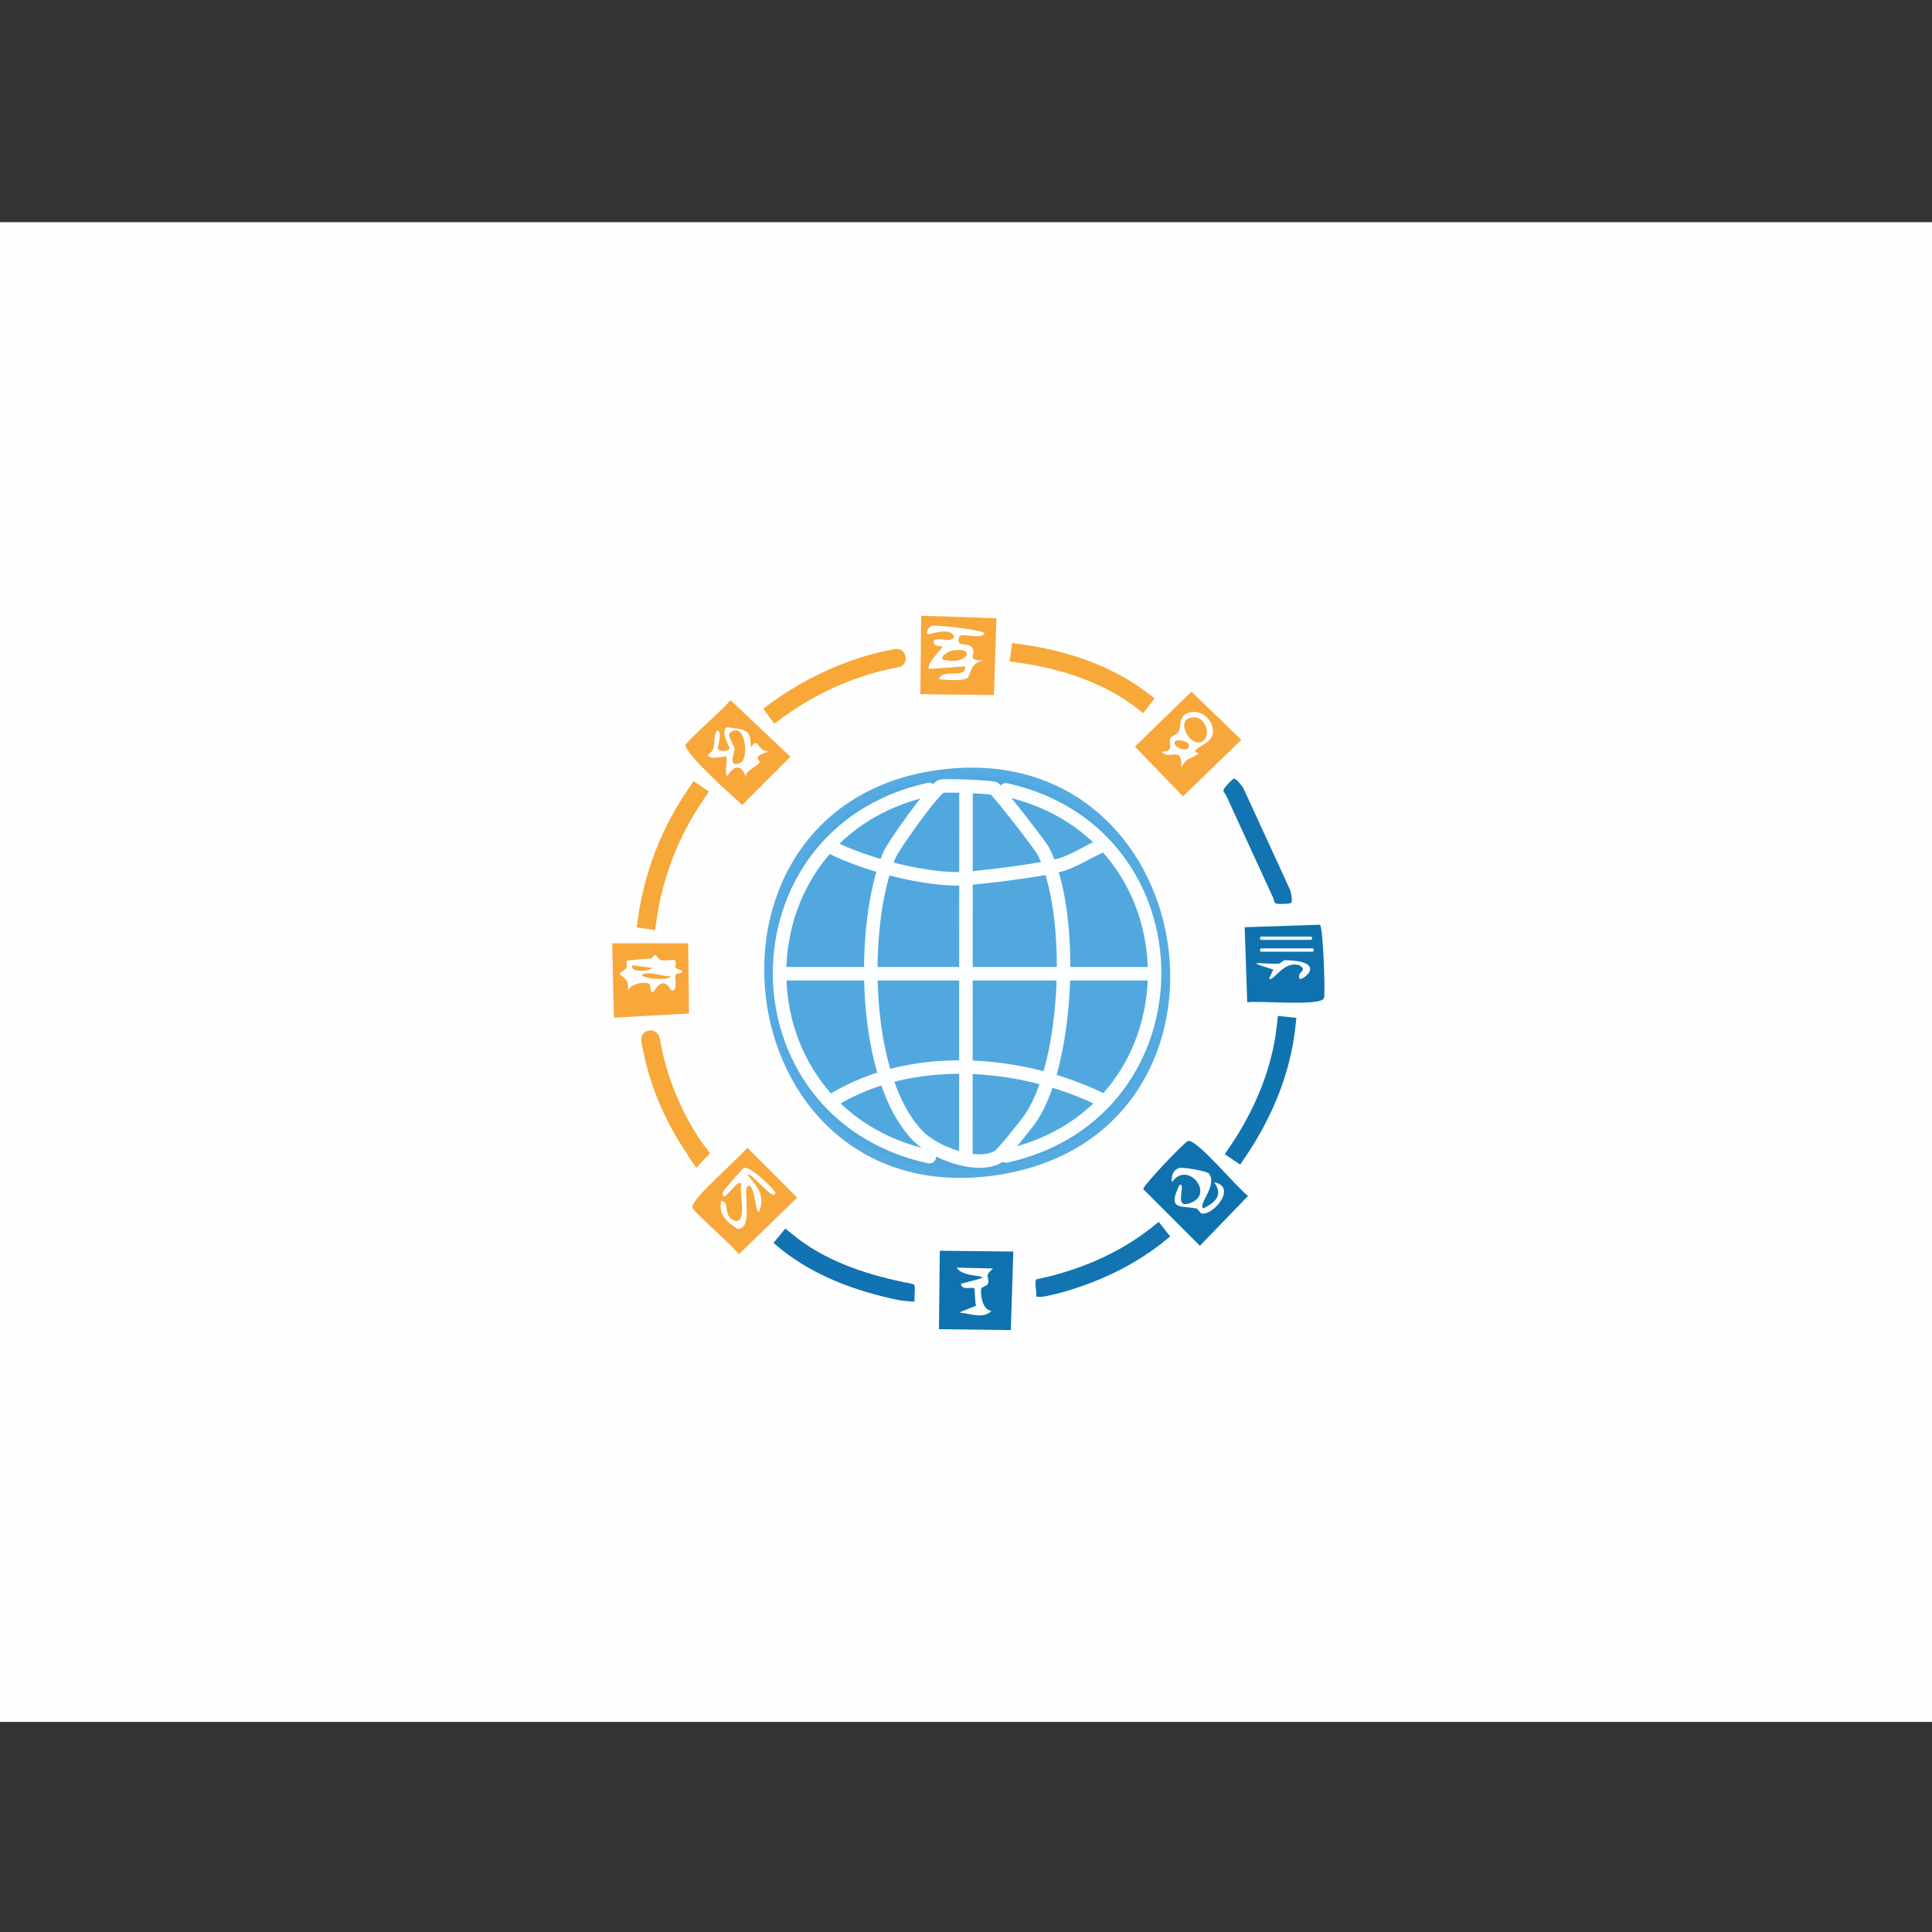 <?xml version="1.0" encoding="UTF-8"?>
<svg id="Layer_1" xmlns="http://www.w3.org/2000/svg" version="1.1" viewBox="0 0 160 160"><rect x="0" y="0" width="160" height="160" fill="#333333" stroke="none"/>
  <!-- Generator: Adobe Illustrator 29.2.1, SVG Export Plug-In . SVG Version: 2.1.0 Build 116)  -->
  <defs>
    <style>
      .st0 {
        fill: #f7a838;
      }

      .st1 {
        fill: #0f72af;
      }

      .st2 {
        stroke: #f7fcfc;
      }

      .st2, .st3, .st4, .st5, .st6, .st7, .st8 {
        stroke-linejoin: round;
      }

      .st2, .st3, .st4, .st5, .st6, .st8 {
        fill: none;
      }

      .st2, .st4, .st7, .st8 {
        stroke-linecap: round;
      }

      .st2, .st8 {
        stroke-width: .28px;
      }

      .st3 {
        stroke: #f6a839;
      }

      .st3, .st5, .st6 {
        stroke-linecap: square;
        stroke-width: 1.54px;
      }

      .st4 {
        stroke: #fcfdfe;
        stroke-width: 1.12px;
      }

      .st9 {
        fill: #f7a837;
      }

      .st5 {
        stroke: #f7a838;
      }

      .st6 {
        stroke: #1074b1;
      }

      .st7 {
        fill: #51a8de;
        stroke: #55abe1;
        stroke-width: .7px;
      }

      .st10 {
        fill: #1274b1;
      }

      .st11 {
        fill: #fefefe;
      }

      .st8 {
        stroke: #ecf5f8;
      }

      .st12 {
        fill: #f8a73a;
      }

      .st13 {
        fill: #1173b1;
      }
    </style>
  </defs>
  <g id="Generative_Object">
    <g>
      <rect class="st11" y="18.4" width="160" height="124.2"/>
      <g>
        <path class="st1" d="M109.3,76.58c.29.1.46,5.8.35,6.08-.28.71-5.36.18-6.36.35l-.21-6.22,6.22-.21Z"/>
        <path class="st11" d="M106.36,79.52c3.69.04,1.55,1.71,1.26,1.54-.25-.65.75-.61,0-1.12-1.33-.42-2.12,1.36-2.52,1.12l.35-.77c-2.82-.84-.69-.4.49-.49.03,0,.39-.28.42-.28Z"/>
      </g>
      <g>
        <polygon class="st1" points="77.83 103.58 83.92 103.65 83.71 110.15 77.76 110.08 77.83 103.58"/>
        <path class="st11" d="M79.23,104.98l3.01.07c-.79.66-.26.69-.42,1.26-.05.18-.54.26-.56.42-.08.56.13,1.79.84,1.82-.59.71-1.81.23-2.66.14l1.4-.56c-.11-.24-.1-1.34-.14-1.4-.16-.23-1.06.21-1.12-.42,3.88-.95.24-.25-.35-1.33Z"/>
      </g>
      <g>
        <path class="st12" d="M61.89,95.05l4.13,4.13-4.83,4.69c-.41-.61-3.77-3.52-3.85-3.85-.16-.72,3.9-4.11,4.55-4.97Z"/>
        <path class="st11" d="M61.61,96.72c.54-.19,2.59,1.86,2.59,2.03-.03.95-1.95-1.73-2.31-1.47.72.84,1.45,1.62,1.05,2.87-.36,1.11-.37-2.43-1.05-1.89-.39.31.55,3.62-.84,3.5-.89-.61-1.56-1.14-1.33-2.31.75.03.13,1.25,1.05,1.61,1.2.47.4-2.38.63-3.01-.32-.56-1.63,1.91-1.54.7.01-.13,1.62-1.98,1.75-2.03Z"/>
      </g>
      <g>
        <path class="st1" d="M98.39,94.49c.75-.16,4.08,3.92,4.97,4.55l-3.99,4.13-4.69-4.69c-.05-.27,3.44-3.93,3.71-3.99Z"/>
        <path class="st11" d="M97.69,96.72c.24-.06,2.24.23,2.45.49.68,1.03-.95,2.49-.49,2.87,1.04-.54,1.65-1.09.91-2.17,1.91.38-.04,2.75-1.05,2.59-.08-.01-.33-.4-.42-.42-1.31-.25-2.46.17-1.4-1.96.65-.19-.72,2.32,1.12,1.4,1.66-.84-.55-3.41-1.75-1.61-.1-.51.09-1.05.63-1.19Z"/>
      </g>
      <g>
        <polygon class="st12" points="76.29 50.99 82.52 51.2 82.31 57.56 76.22 57.49 76.29 50.99"/>
        <g>
          <path class="st11" d="M77.13,51.83c.33-.12,4.41.35,4.41.63-.34.55-1.96-.12-2.1.28-.33,1,.84.34,1.12.98.23.53-.52.97.84.98-1.15.26-.96,1.23-1.33,1.47s-1.81.15-2.31.07c.26-.93,2.27.04,2.17-1.05l-3.01.21c-.18-.55,1.17-1.72,1.12-1.82-.06-.13-.85.06-.7-.56.6-.29,1.32.29,1.68-.28-.29-.89-2.07-.15-2.17-.21-.25-.15.12-.64.28-.7Z"/>
          <path class="st12" d="M78.67,53.93c2.22-.55,1.61,1.23-.56.7-.32-.26.52-.69.56-.7Z"/>
        </g>
      </g>
      <g>
        <polygon class="st12" points="50.7 78.12 56.99 78.12 57.06 83.93 50.84 84.28 50.7 78.12"/>
        <g>
          <path class="st11" d="M54.2,79.1c.21,0,.31.36.56.42s1.02-.07,1.12,0c.17.12,0,.55.07.63.09.11.56.21.56.28.01.19-.53.2-.56.28-.1.3.23,1.39-.35,1.33-.8-1.46-1.42.16-1.54.14-.28-.04-.15-.62-.28-.7-.41-.25-1.74.02-1.82.7.28-1.12-.59-1.39-.63-1.47-.06-.14.43-.39.56-.56.06-.07-.05-.5,0-.56.07-.08,1.74-.2,2.03-.21.05,0,.23-.28.28-.28Z"/>
          <path class="st12" d="M53.36,80.64c.49-.16,1.59.23,2.17.21-.11.47-3.1.09-2.17-.21Z"/>
          <path class="st12" d="M52.38,79.94l1.61.21c0,.27-1.91.45-1.61-.21Z"/>
        </g>
      </g>
      <g>
        <polygon class="st12" points="98.67 57.28 102.8 61.27 97.97 65.95 93.99 61.83 98.67 57.28"/>
        <g>
          <path class="st11" d="M98.81,58.96c.96-.06,1.83.94,1.61,1.89-.21.89-2.21,1.28-1.12,1.54-.7.54-1.03.26-1.47,1.19.1-1.95-1.02-.55-1.61-1.33,1.09,0,.52-.77.7-1.12.1-.2.54-.28.7-.56.24-.44-.1-1.53,1.19-1.61Z"/>
          <path class="st12" d="M98.39,59.52c1.51-.65,2.1,1.72.98,1.96-.88.19-1.8-1.61-.98-1.96Z"/>
          <path class="st12" d="M97.41,61.34c.21-.12,1.04.08,1.05.35.02.88-1.67.01-1.05-.35Z"/>
        </g>
      </g>
      <g>
        <path class="st12" d="M60.49,57.98l4.97,4.69-3.99,3.99c-.77-.68-4.83-4.32-4.69-4.97.07-.32,3.31-3.12,3.71-3.71Z"/>
        <g>
          <path class="st11" d="M60.21,60.22c1.36.25,2.01,0,1.96,1.68.69-.96.39.2,1.47.35-1.53.44-.66.77-.7.84-.23.45-1.02.54-1.19,1.19-.42-1.04-.94-.88-1.54,0-.22-.36.06-1.34-.07-1.61-.06-.13-1.27.35-1.54-.14.88-.59.32-1.22.77-2.03.51,0,.04,1.4.07,1.47.11.3.87.3.98,0,.03-.09-.82-1.45-.21-1.75Z"/>
          <path class="st12" d="M60.49,60.64c1.29-.88,1.55,2.2.84,2.52-1.16.52-.45-.88-.49-1.19-.02-.16-.69-1.1-.35-1.33Z"/>
        </g>
      </g>
      <path class="st7" d="M78.74,64c20.89-1.87,25.12,30.04,3.5,33.01-22.07,3.03-26.06-30.98-3.5-33.01Z"/>
    </g>
    <g>
      <line class="st2" x1="104.48" y1="78.68" x2="108.67" y2="78.68"/>
      <line class="st8" x1="104.48" y1="77.7" x2="108.53" y2="77.7"/>
      <path class="st6" d="M106.51,84.98c-.4,3.75-1.91,7.3-4.01,10.4"/>
      <path class="st10" d="M102.94,65.21l3.92,8.53c.13.56.21,1.02-.02,1.07-.24.03-.91.1-1.22,0-.1-.1-.12-.29-.17-.43,0,0-3.92-8.53-3.92-8.53-.07-.13-.21-.26-.22-.41.12-.29.62-.76.79-.92.18-.14.49.22.82.68h0Z"/>
      <path class="st10" d="M96.32,102.88c-2.57,2.03-5.59,3.41-8.71,4.24-.48.09-1.44.41-1.81.23.1-.38-.18-1.18.03-1.4,3.43-.71,6.79-2.11,9.53-4.28,0,0,.6-.48.6-.48,0,0,.95,1.21.95,1.21l-.6.48h0Z"/>
      <path class="st5" d="M84.48,54.12c3.54.49,7.2,1.67,10.06,3.86"/>
      <path class="st13" d="M65.64,102.23c2.57,2.12,5.86,3.26,9.2,3.95.22.04.65.11.84.19.11.12.08.45.07.79,0,.2-.03.48,0,.64-.4-.02-.82-.06-1.22-.11-3.71-.75-7.51-2.13-10.47-4.76,0,0,.98-1.19.98-1.19l.59.49h0Z"/>
      <path class="st4" d="M83.33,95.73c16.41-3.65,16.37-26.69-.03-30.32"/>
      <path class="st4" d="M76.94,65.38c-16.52,3.62-16.5,26.81.03,30.41"/>
      <path class="st4" d="M82.69,95.78c.37-.22,2.38-2.76,2.71-3.25,3.13-4.74,3.59-17,1-22.05-.25-.49-3.79-5.04-4.08-5.19-.23-.12-4.07-.27-4.36-.18-.6.17-3.97,4.9-4.32,5.73-2.4,5.81-2.24,18.6,2.44,23.29,1.35,1.35,4.87,2.7,6.61,1.65Z"/>
      <path class="st4" d="M68.95,91.13c6.53-4.03,15.67-3.32,22.38,0"/>
      <line class="st4" x1="80" y1="65.67" x2="79.99" y2="95.6"/>
      <line class="st4" x1="64.76" y1="80.64" x2="95.52" y2="80.64"/>
      <path class="st4" d="M68.81,70.15c2.79,1.4,7.21,2.58,10.34,2.63,1.47.02,7.26-.74,8.67-1.15,1.18-.34,2.36-1.17,3.51-1.62"/>
      <path class="st9" d="M74.39,55.26c-3.48.63-6.79,2.12-9.65,4.22l-.62.45s-.91-1.24-.91-1.24c3.19-2.44,6.92-4.22,10.9-4.94.99-.18,1.27,1.33.28,1.51h0Z"/>
      <path class="st3" d="M53.6,76.15c.52-3.73,1.91-7.28,4.04-10.39"/>
      <path class="st0" d="M54.64,85.98c.51,3.08,1.73,6.04,3.48,8.63.22.28.57.7.66.88-.05.16-.23.26-.37.43-.22.24-.53.51-.68.78-.13-.03-.47-.53-.89-1.23-1.87-2.77-3.18-5.93-3.73-9.25-.07-.42.21-.82.63-.88.42-.07.82.21.88.63h0Z"/>
    </g>
  </g>
</svg>